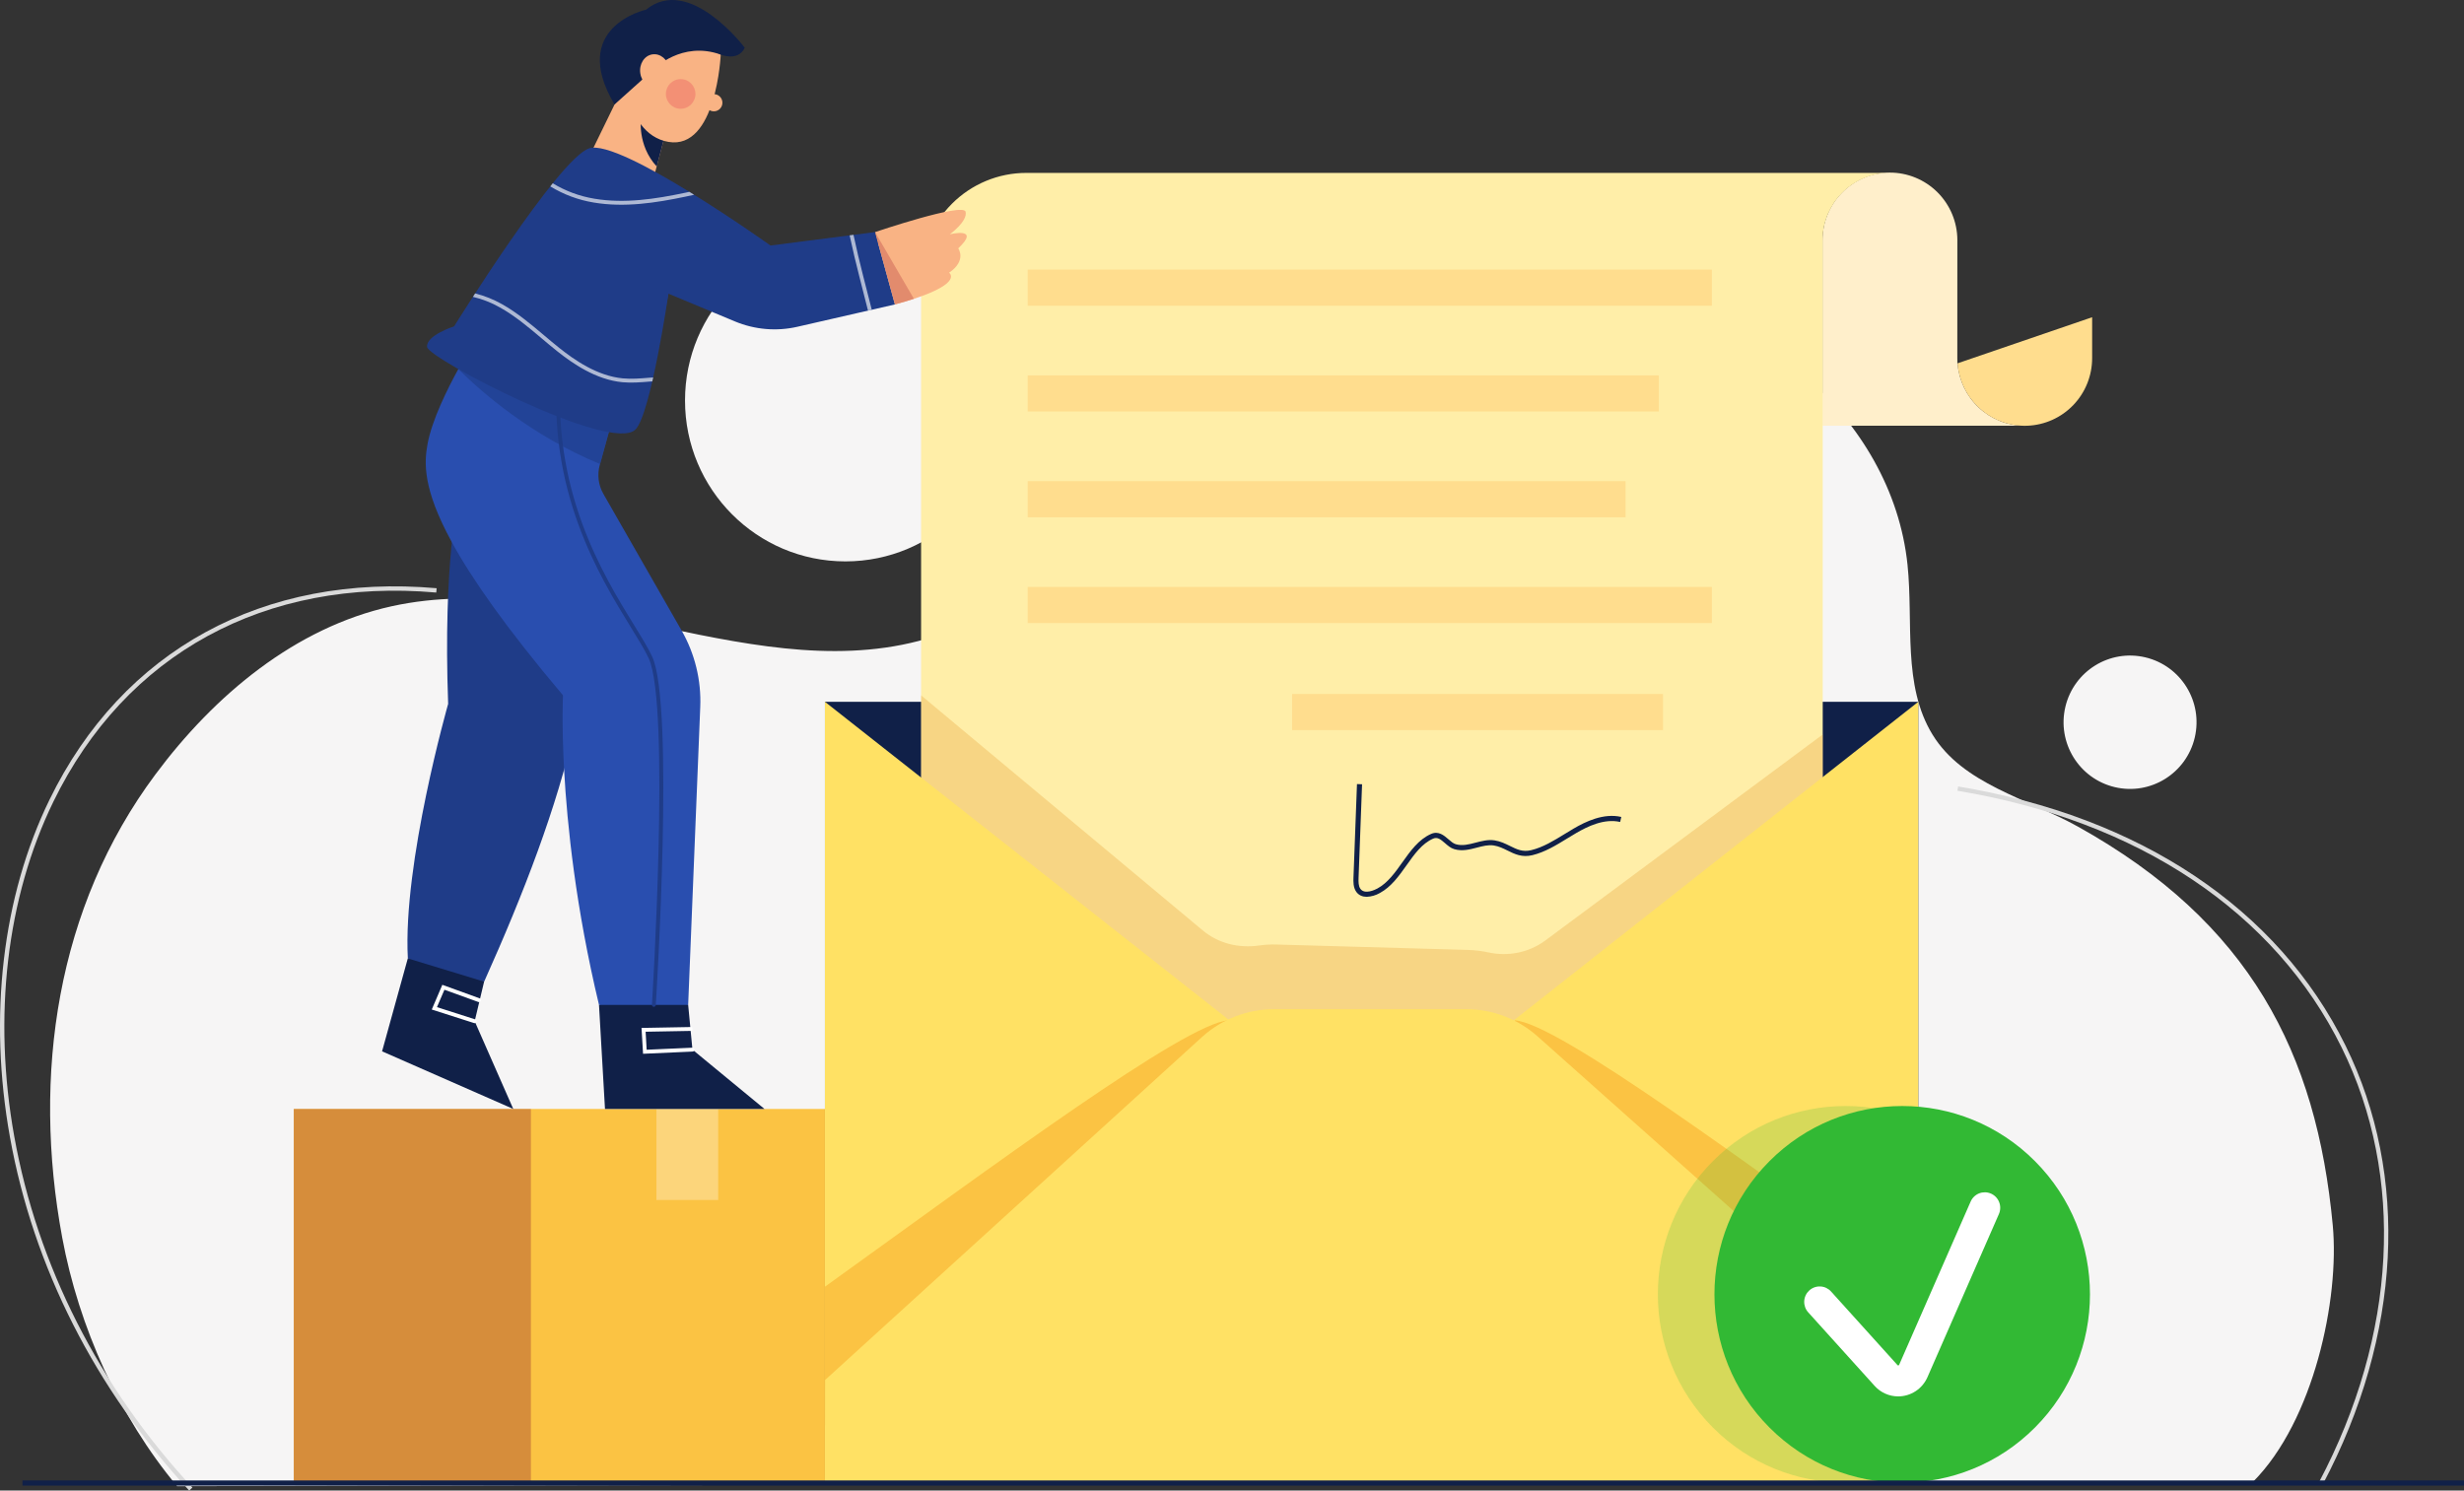 <svg width="438" height="265" viewBox="0 0 438 265" fill="none" xmlns="http://www.w3.org/2000/svg">
<rect x="0" y="0" width="438" height="265" fill="#333333" stroke="none"/>
<g clip-path="url(#clip0_23_20541)">
<path d="M202.806 69.181L202.311 68.59C202.446 68.473 216.184 57.002 236.038 51.183C254.38 45.806 281.847 44.289 308.519 67.563L308.013 68.147C281.608 45.105 254.435 46.604 236.279 51.918C216.569 57.686 202.942 69.076 202.806 69.181Z" fill="#DADADA"/>
<path d="M414.672 217.848C411.805 187.223 399.974 163.976 369.313 146.927C360.271 141.9 348.949 139.442 343.529 130.611C338.147 121.843 340.147 110.654 339.08 100.405C336.344 74.129 311.313 53.812 285.124 51.031C258.934 48.249 232.882 60.148 212.99 77.46C198.064 90.45 184.989 107.033 166.183 113.116C135.17 123.147 101.425 100.779 69.607 107.786C52.482 111.563 38.115 123.59 27.624 137.685C10.066 161.271 5.69 191.089 11.059 220.025C13.996 235.857 21.187 251.899 31.481 264.222L400.494 263.449C411.275 252.625 415.9 230.978 414.672 217.848Z" fill="#F6F5F5"/>
<path d="M150.281 99.808C166.027 99.808 178.792 87.002 178.792 71.206C178.792 55.409 166.027 42.603 150.281 42.603C134.534 42.603 121.769 55.409 121.769 71.206C121.769 87.002 134.534 99.808 150.281 99.808Z" fill="#F6F5F5"/>
<path d="M209.239 48.654C210.872 42.315 207.074 35.849 200.755 34.21C194.436 32.572 187.99 36.383 186.357 42.722C184.724 49.061 188.523 55.527 194.841 57.165C201.16 58.804 207.606 54.993 209.239 48.654Z" fill="#F6F5F5"/>
<path d="M390.138 131.127C391.637 124.755 387.703 118.37 381.352 116.866C375 115.362 368.635 119.308 367.136 125.681C365.637 132.053 369.571 138.437 375.923 139.941C382.274 141.445 388.639 137.499 390.138 131.127Z" fill="#F6F5F5"/>
<path d="M412.899 263.888L412.219 263.525C426.082 237.314 427.548 209.14 416.247 186.225C404.363 162.133 380.11 145.926 347.954 140.585L348.081 139.822C380.488 145.204 404.942 161.561 416.936 185.882C428.35 209.022 426.879 237.454 412.899 263.888Z" fill="#DADADA"/>
<path d="M33.633 265C16.935 246.962 5.919 225.238 1.772 202.176C-2.089 180.704 0.407 159.397 8.797 142.181C21.76 115.587 46.849 101.882 77.619 104.578L77.552 105.347C47.109 102.68 22.305 116.229 9.491 142.522C1.172 159.589 -1.299 180.728 2.532 202.031C6.654 224.946 17.602 246.536 34.2 264.465L33.633 265Z" fill="#DADADA"/>
<path d="M169.878 197.156H52.22V263.598H169.878V197.156Z" fill="#FBC343"/>
<path opacity="0.5" d="M94.377 197.156H52.22V263.598H94.377V197.156Z" fill="#B25834"/>
<path opacity="0.3" d="M116.689 197.156V213.341H127.663V197.156H116.689Z" fill="white"/>
<path d="M340.993 124.771H146.638V263.598H340.993V124.771Z" fill="#102048"/>
<path d="M359.918 75.691H323.962V42.768C323.948 39.579 325.197 36.514 327.435 34.248C329.673 31.982 332.716 30.701 335.896 30.686C339.076 30.672 342.131 31.924 344.39 34.17C346.648 36.415 347.925 39.468 347.94 42.658V42.768L347.931 63.666C347.931 63.767 347.931 63.876 347.94 63.978V64.611L347.976 64.593C348.206 67.612 349.564 70.432 351.779 72.49C353.993 74.548 356.9 75.691 359.918 75.691Z" fill="#FFEFCB"/>
<path d="M371.898 56.398V63.673C371.9 66.782 370.701 69.77 368.553 72.011C366.405 74.252 363.474 75.57 360.378 75.689C357.281 75.808 354.259 74.718 351.946 72.648C349.634 70.579 348.211 67.691 347.976 64.591L371.898 56.398Z" fill="#FFDD8E"/>
<path d="M335.951 30.74C335.694 30.74 335.448 30.749 335.201 30.767C335.036 30.767 334.881 30.785 334.727 30.803C334.573 30.821 334.387 30.841 334.213 30.869C334.114 30.869 334.012 30.896 333.913 30.914C333.785 30.932 333.656 30.959 333.537 30.988C333.356 31.024 333.175 31.061 332.994 31.106C332.737 31.172 332.482 31.244 332.226 31.337C332.097 31.373 331.971 31.418 331.851 31.464C331.732 31.509 331.603 31.556 331.49 31.601C331.318 31.666 331.15 31.74 330.987 31.823C330.837 31.885 330.69 31.955 330.547 32.033C330.511 32.051 330.464 32.069 330.419 32.097C330.29 32.162 330.162 32.235 330.035 32.309C329.532 32.591 329.051 32.913 328.599 33.272C328.471 33.372 328.334 33.483 328.214 33.583C328.095 33.682 327.941 33.822 327.804 33.946C327.666 34.069 327.538 34.201 327.411 34.33C327.051 34.697 326.715 35.086 326.404 35.495C326.266 35.676 326.14 35.858 326.011 36.039C325.608 36.654 325.256 37.301 324.959 37.973C324.887 38.138 324.823 38.314 324.749 38.489C324.555 39.016 324.393 39.554 324.264 40.101C324.228 40.296 324.192 40.479 324.154 40.662C324.091 41.038 324.037 41.424 324.009 41.809V210.509H163.734V49.49C163.734 47.028 164.218 44.59 165.157 42.315C166.096 40.039 167.473 37.972 169.209 36.231C170.944 34.49 173.005 33.109 175.273 32.166C177.54 31.224 179.971 30.739 182.426 30.74H335.951Z" fill="#FFEEA8"/>
<path d="M304.302 47.932H182.681V54.353H304.302V47.932Z" fill="#FFDD8E"/>
<path d="M294.877 66.737H182.681V73.158H294.877V66.737Z" fill="#FFDD8E"/>
<path d="M288.963 85.542H182.681V91.963H288.963V85.542Z" fill="#FFDD8E"/>
<path d="M304.302 104.349H182.681V110.77H304.302V104.349Z" fill="#FFDD8E"/>
<path d="M295.615 123.383H229.679V129.804H295.615V123.383Z" fill="#FFDD8E"/>
<path d="M242.951 159.441C242.227 159.441 241.553 159.192 241.093 158.557C240.529 157.773 240.569 156.701 240.594 155.992L241.216 139.396L242.121 139.431L241.5 156.024C241.471 156.797 241.475 157.532 241.824 158.02C242.602 159.096 244.472 158.165 244.839 157.967C246.68 156.977 248.002 155.112 249.28 153.308C250.702 151.312 252.174 149.231 254.395 148.257C255.715 147.678 256.685 148.528 257.47 149.206C257.913 149.591 258.33 149.954 258.774 150.086C259.936 150.429 261.094 150.128 262.318 149.807C263.403 149.524 264.523 149.226 265.675 149.406C266.727 149.567 267.577 149.988 268.402 150.394C269.616 150.997 270.668 151.517 272.186 151.147C274.28 150.641 276.226 149.446 278.107 148.29C278.649 147.954 279.192 147.619 279.747 147.299C281.861 146.067 285.039 144.512 288.202 145.24L287.998 146.134C285.146 145.479 282.185 146.938 280.205 148.092C279.662 148.41 279.12 148.74 278.577 149.072C276.635 150.266 274.625 151.499 272.392 152.04C270.549 152.484 269.245 151.842 267.986 151.218C267.227 150.841 266.442 150.452 265.528 150.311C264.561 150.164 263.581 150.42 262.541 150.692C261.248 151.031 259.916 151.381 258.504 150.964C257.873 150.783 257.359 150.329 256.862 149.897C256.046 149.188 255.509 148.771 254.757 149.095C252.767 149.968 251.433 151.848 250.022 153.84C248.682 155.727 247.297 157.681 245.267 158.773C244.559 159.177 243.765 159.406 242.951 159.441Z" fill="#102048"/>
<path opacity="0.3" d="M324.009 130.58V210.509H163.734V123.623L213.8 165.415C216.562 167.726 220.183 168.606 223.747 168.102C224.792 167.954 225.847 167.893 226.901 167.921L261.029 168.884C262.204 168.921 263.374 169.065 264.523 169.316C268.06 170.087 271.757 169.379 274.681 167.215L324.009 130.58Z" fill="#E49B31"/>
<path d="M219.716 182.324L218.382 183.81L158.065 250.905L146.642 263.601V124.769L219.716 182.324Z" fill="#FFE164"/>
<path d="M340.993 124.771L267.917 182.324L340.993 263.598V124.771Z" fill="#FFE164"/>
<path d="M218.378 183.81L158.065 250.905L146.644 253.428V228.754C176.792 207.077 210.617 181.945 218.345 181.401L218.378 183.81Z" fill="#FBC343"/>
<path d="M269.256 183.81L329.572 250.905L340.995 253.428V228.754C310.845 207.077 277.02 181.945 269.294 181.401L269.256 183.81Z" fill="#FBC343"/>
<path d="M340.997 263.598H146.638L146.675 245.335L213.647 184.385C217.163 181.186 221.74 179.414 226.487 179.416H260.629C265.303 179.417 269.815 181.135 273.311 184.247L341.178 244.7L340.997 263.598Z" fill="#FFE164"/>
<path opacity="0.4" d="M351.679 253.791C364.714 240.715 364.714 219.514 351.679 206.439C338.645 193.363 317.512 193.363 304.477 206.439C291.443 219.515 291.443 240.715 304.477 253.791C317.512 266.866 338.645 266.866 351.679 253.791Z" fill="#32B934" fill-opacity="0.5"/>
<path d="M361.737 253.792C374.771 240.716 374.771 219.516 361.737 206.44C348.702 193.364 327.57 193.364 314.535 206.44C301.501 219.516 301.501 240.716 314.535 253.792C327.57 266.868 348.702 266.868 361.737 253.792Z" fill="#32B934"/>
<path d="M337.421 248.258C336.632 248.258 335.851 248.091 335.129 247.769C334.408 247.448 333.762 246.977 333.233 246.389L321.425 233.31C321.183 233.042 320.996 232.729 320.875 232.388C320.754 232.048 320.7 231.687 320.718 231.326C320.736 230.965 320.824 230.611 320.979 230.284C321.133 229.957 321.35 229.664 321.617 229.422C321.884 229.179 322.196 228.991 322.535 228.87C322.874 228.748 323.234 228.695 323.594 228.713C323.954 228.73 324.307 228.819 324.633 228.974C324.958 229.129 325.25 229.346 325.492 229.614L337.3 242.695C337.319 242.718 337.344 242.735 337.372 242.745C337.4 242.754 337.431 242.756 337.459 242.75C337.489 242.747 337.517 242.736 337.541 242.717C337.564 242.699 337.582 242.674 337.591 242.646L350.302 213.617C350.447 213.286 350.655 212.987 350.915 212.737C351.175 212.487 351.482 212.291 351.818 212.159C352.153 212.028 352.512 211.965 352.872 211.972C353.232 211.98 353.587 212.059 353.917 212.204C354.247 212.349 354.545 212.558 354.795 212.819C355.044 213.08 355.24 213.388 355.37 213.725C355.501 214.061 355.565 214.421 355.557 214.782C355.549 215.143 355.471 215.5 355.326 215.831L342.616 244.86C342.17 245.869 341.443 246.728 340.521 247.331C339.599 247.934 338.522 248.256 337.421 248.258V248.258Z" fill="white"/>
<path d="M106.478 178.654L107.543 197.154H135.892L123.089 186.604L122.328 178.654L117.298 173.763L106.478 178.654Z" fill="#102048"/>
<path d="M72.49 170.399L67.918 186.911L91.237 197.154L84.377 181.559L86.054 174.526L80.263 166.881L72.49 170.399Z" fill="#102048"/>
<path d="M81.482 88.447C81.482 88.447 78.739 99.919 79.663 125.138C79.663 125.138 71.586 153.422 72.499 170.393L86.063 174.523C93.171 158.682 99.014 143.442 102.123 129.506C103.671 124.578 103.642 119.287 102.038 114.377L95.504 94.411L81.482 88.447Z" fill="#1F3C88"/>
<path d="M124.477 125.667L122.328 178.659H106.48C102.347 161.404 100.812 146.672 100.271 136.8C99.823 128.48 100.079 123.619 100.079 123.619C89.892 111.556 83.839 102.84 80.317 96.392C75.087 86.823 75.407 82.219 75.993 78.975C76.78 74.653 79.578 69.058 81.471 65.618C82.531 63.709 83.309 62.461 83.309 62.461L109.827 71.03L106.664 82.502L106.61 82.683C106.376 83.538 106.312 84.432 106.424 85.312C106.535 86.192 106.819 87.041 107.259 87.81L121.169 112.111C123.522 116.227 124.669 120.926 124.477 125.667V125.667Z" fill="#294EAF"/>
<path d="M116.231 178.999H116.21C116.119 178.993 116.035 178.952 115.975 178.884C115.915 178.816 115.884 178.726 115.89 178.636C115.922 178.104 119.192 125.419 115.311 117.033C114.629 115.562 113.473 113.68 112.133 111.505C106.527 102.395 97.157 87.152 99.124 65.18C99.137 65.093 99.182 65.013 99.251 64.958C99.32 64.903 99.408 64.877 99.496 64.885C99.583 64.893 99.665 64.934 99.723 65.001C99.781 65.067 99.811 65.154 99.808 65.242C97.86 86.985 107.162 102.107 112.717 111.144C114.068 113.337 115.233 115.235 115.933 116.745C119.886 125.286 116.711 176.504 116.573 178.679C116.567 178.766 116.529 178.847 116.465 178.907C116.402 178.966 116.318 178.999 116.231 178.999V178.999Z" fill="#1F3C88"/>
<path opacity="0.6" d="M109.827 71.021L106.664 82.502C94.466 77.467 85.685 69.802 81.471 65.614C82.531 63.705 83.309 62.457 83.309 62.457L109.827 71.021Z" fill="#1F3C88"/>
<path d="M114.309 187.346L114.039 182.751L122.778 182.591C122.824 182.588 122.87 182.594 122.913 182.61C122.956 182.625 122.995 182.65 123.028 182.682C123.061 182.713 123.087 182.752 123.104 182.794C123.121 182.837 123.129 182.883 123.127 182.928C123.128 182.974 123.12 183.019 123.104 183.061C123.087 183.103 123.063 183.141 123.032 183.174C123 183.206 122.963 183.232 122.922 183.25C122.88 183.268 122.836 183.278 122.791 183.279L114.767 183.426L114.947 186.628L123.068 186.265C123.114 186.26 123.161 186.265 123.206 186.279C123.25 186.293 123.292 186.316 123.327 186.347C123.363 186.378 123.391 186.415 123.412 186.457C123.432 186.5 123.444 186.546 123.446 186.592C123.448 186.639 123.44 186.686 123.424 186.73C123.407 186.774 123.382 186.814 123.349 186.848C123.317 186.881 123.278 186.908 123.235 186.926C123.192 186.944 123.145 186.953 123.098 186.953L114.309 187.346Z" fill="white"/>
<path d="M84.377 181.903C84.343 181.903 84.308 181.898 84.274 181.887L76.751 179.478L78.628 175.085L85.257 177.489C85.301 177.503 85.342 177.526 85.377 177.556C85.413 177.586 85.442 177.623 85.462 177.665C85.483 177.707 85.495 177.752 85.498 177.799C85.501 177.845 85.494 177.892 85.478 177.936C85.462 177.979 85.438 178.02 85.406 178.054C85.374 178.088 85.336 178.115 85.293 178.134C85.251 178.153 85.205 178.163 85.159 178.163C85.112 178.164 85.066 178.155 85.023 178.137L79.002 175.96L77.673 179.053L84.477 181.23C84.556 181.254 84.624 181.306 84.668 181.376C84.712 181.446 84.729 181.53 84.716 181.612C84.704 181.694 84.662 181.768 84.599 181.821C84.535 181.875 84.455 181.903 84.372 181.902L84.377 181.903Z" fill="white"/>
<path d="M119.201 20.255L118.705 22.107L116.731 29.602L115.396 34.63L103.508 30.346L109.241 18.577L112.039 14.522L119.201 20.255Z" fill="#F9B384"/>
<path d="M118.707 22.107L116.738 29.602C113.236 25.792 113.949 21.024 113.949 21.024L118.707 22.107Z" fill="#102048"/>
<path d="M128.119 9.708C128.119 9.708 127.358 26.679 118.823 25.226C110.289 23.773 110.44 9.173 110.44 9.173L121.567 5.575L128.119 9.708Z" fill="#F9B384"/>
<path d="M116.269 12.268C116.269 12.268 121.165 7.205 128.119 9.708C128.119 9.708 131.193 11.007 132.387 8.485C132.387 8.485 122.556 -4.588 114.844 1.72C114.844 1.72 101.014 4.757 109.238 18.575L116.269 12.268Z" fill="#102048"/>
<path d="M116.893 15.632C118.325 15.403 119.274 13.883 119.012 12.236C118.751 10.589 117.377 9.44 115.945 9.67C114.513 9.899 113.564 11.419 113.826 13.066C114.088 14.712 115.461 15.861 116.893 15.632Z" fill="#F9B384"/>
<path d="M128.398 18.509C128.533 17.675 127.968 16.89 127.136 16.755C126.305 16.62 125.522 17.186 125.388 18.02C125.253 18.854 125.818 19.639 126.649 19.774C127.481 19.909 128.264 19.343 128.398 18.509Z" fill="#F9B384"/>
<path opacity="0.4" d="M120.993 19.34C122.446 19.34 123.623 18.159 123.623 16.702C123.623 15.245 122.446 14.064 120.993 14.064C119.541 14.064 118.364 15.245 118.364 16.702C118.364 18.159 119.541 19.34 120.993 19.34Z" fill="#EB5D60"/>
<path d="M170.336 44.151C170.336 44.151 171.909 46.317 168.708 48.482C168.708 48.482 171.26 50.234 162.463 53.123C161.485 53.444 160.369 53.774 159.088 54.122L155.549 41.263C155.549 41.263 171.251 35.941 171.645 37.647C172.039 39.352 168.838 41.656 168.838 41.656C168.838 41.656 174.461 40.27 170.336 44.151Z" fill="#F9B384"/>
<path d="M155.551 41.259L136.959 43.65C136.959 43.65 110.211 24.538 104.725 26.373C99.24 28.207 80.721 58.021 80.721 58.021C80.721 58.021 75.684 59.627 75.919 61.692C76.154 63.756 108.612 80.649 112.954 76.369C115.687 73.677 118.823 52.212 118.823 52.212L130.653 57.149C134.161 58.611 138.035 58.943 141.739 58.096L159.085 54.126L155.551 41.259Z" fill="#1F3C88"/>
<g opacity="0.8">
<path opacity="0.8" d="M154.375 52.747C153.735 50.243 153.109 47.8 152.545 45.45C152.388 44.795 152.243 44.127 152.098 43.454C151.975 42.886 151.849 42.317 151.715 41.749L151.031 41.838C151.169 42.424 151.301 43.013 151.427 43.599C151.574 44.276 151.72 44.951 151.88 45.61C152.447 47.968 153.071 50.408 153.71 52.916C153.905 53.681 154.1 54.449 154.296 55.218L154.965 55.066C154.767 54.294 154.571 53.521 154.375 52.747Z" fill="white"/>
<path opacity="0.8" d="M122.547 34.109L121.7 34.29C116.548 35.366 111.03 36.237 105.646 35.323C103.031 34.893 100.523 33.966 98.256 32.59C98.112 32.772 97.967 32.953 97.82 33.135C100.18 34.58 102.796 35.554 105.525 36.003C111.026 36.935 116.615 36.056 121.832 34.965C122.35 34.856 122.867 34.742 123.384 34.63L122.547 34.109Z" fill="white"/>
<path opacity="0.8" d="M115.425 67.153C113.877 67.281 112.276 67.416 110.723 67.269C106.156 66.842 102.105 63.992 99.455 61.886C98.515 61.138 97.596 60.364 96.676 59.587C94.335 57.613 91.915 55.574 89.192 54.052C87.704 53.215 86.112 52.582 84.457 52.168C84.322 52.377 84.195 52.571 84.067 52.773C85.744 53.17 87.358 53.803 88.859 54.654C91.525 56.142 93.923 58.161 96.234 60.113C97.159 60.893 98.085 61.673 99.028 62.425C101.741 64.585 105.901 67.505 110.659 67.954C112.274 68.105 113.915 67.969 115.483 67.838L115.953 67.806C116.005 67.573 116.058 67.341 116.112 67.105C115.881 67.124 115.653 67.135 115.425 67.153Z" fill="white"/>
</g>
<path d="M118.823 52.212L114.007 50.093C114.007 50.093 115.237 57.769 117.559 58.865L118.823 52.212Z" fill="#1F3C88"/>
<path d="M162.454 53.123C161.476 53.444 160.36 53.774 159.079 54.122L155.549 41.263L162.454 53.123Z" fill="#E28B6D"/>
<path d="M437.998 263.204H3.991V264.122H437.998V263.204Z" fill="#102048"/>
</g>
<defs>
<clipPath id="clip0_23_20541">
<rect width="438" height="265" fill="white"/>
</clipPath>
</defs>
</svg>
